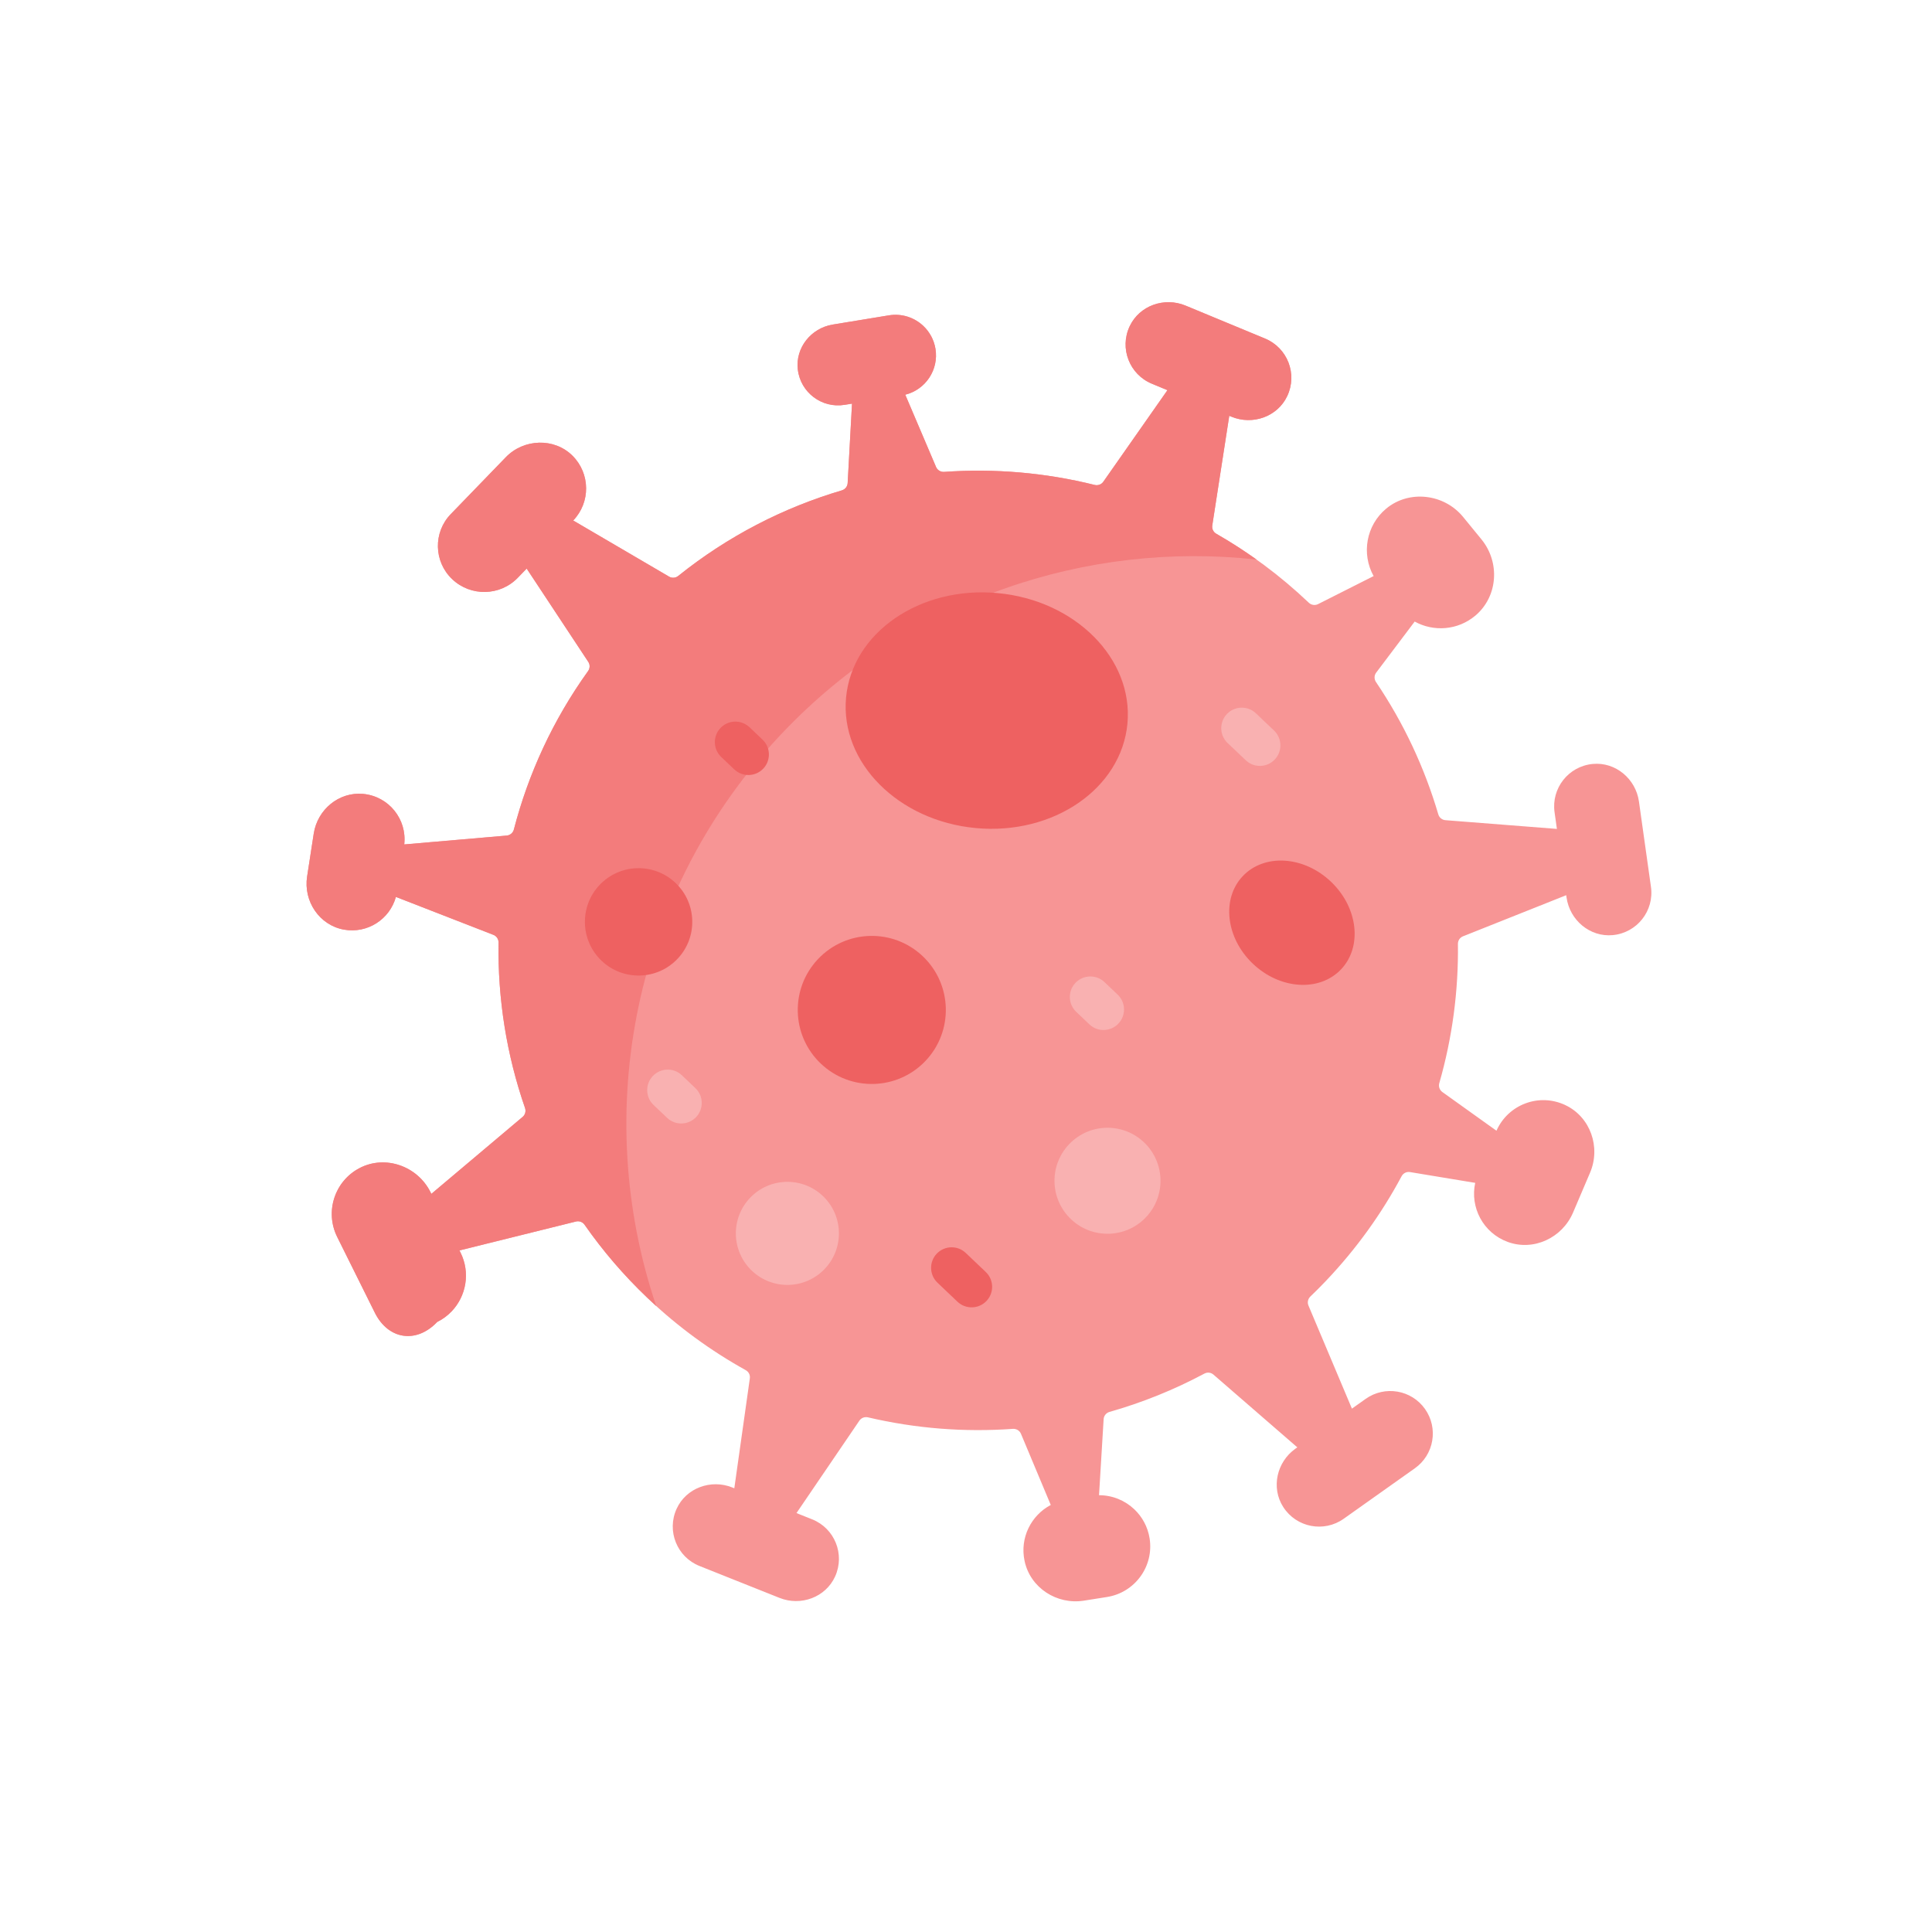<svg width="113" height="113" viewBox="0 0 113 113" fill="none" xmlns="http://www.w3.org/2000/svg">
<g clip-path="url(#clip0)">
<path d="M83.345 82.407C84.14 83.529 83.876 85.082 82.756 85.876L78.59 88.831C77.437 89.649 75.826 89.346 75.054 88.142C74.331 87.014 74.675 85.507 75.767 84.732L75.879 84.654L70.973 80.399C70.826 80.27 70.614 80.247 70.441 80.341C68.663 81.291 66.802 82.039 64.895 82.58C64.701 82.635 64.562 82.805 64.55 83.005L64.281 87.453C65.068 87.452 65.801 87.76 66.347 88.279C66.806 88.715 67.132 89.301 67.239 89.977C67.498 91.61 66.384 93.145 64.749 93.406L63.397 93.62C61.81 93.873 60.255 92.868 59.925 91.293C59.639 89.937 60.313 88.628 61.458 88.023L59.714 83.859C59.634 83.671 59.444 83.557 59.242 83.572C56.407 83.776 53.547 83.552 50.764 82.898C50.573 82.853 50.374 82.93 50.264 83.092L46.585 88.498L47.501 88.863C48.815 89.387 49.435 90.904 48.844 92.207C48.289 93.427 46.837 93.956 45.594 93.459L40.914 91.593C39.601 91.07 38.981 89.553 39.573 88.25C40.127 87.03 41.579 86.501 42.823 86.997L42.949 87.048L43.857 80.616C43.885 80.422 43.788 80.233 43.616 80.138C41.58 79.008 39.649 77.606 37.882 75.925C36.483 74.596 35.254 73.156 34.191 71.634C34.079 71.474 33.88 71.397 33.69 71.444L26.873 73.136L26.936 73.262C27.518 74.433 27.271 75.799 26.42 76.695C26.182 76.945 25.898 77.158 25.571 77.32C24.351 78.604 22.706 78.358 21.919 76.77L19.722 72.348C18.986 70.869 19.574 69.076 21.035 68.317C22.54 67.533 24.423 68.206 25.178 69.725L25.23 69.827L30.568 65.326C30.719 65.2 30.772 64.995 30.709 64.808C29.625 61.684 29.107 58.404 29.159 55.127C29.162 54.928 29.044 54.749 28.859 54.678L23.156 52.46C22.795 53.769 21.489 54.62 20.113 54.372C18.677 54.113 17.741 52.709 17.962 51.268L18.35 48.755C18.566 47.351 19.823 46.302 21.239 46.434C22.748 46.575 23.811 47.921 23.644 49.389L29.639 48.871C29.839 48.853 30.005 48.711 30.055 48.517C30.901 45.251 32.347 42.104 34.396 39.249C34.511 39.089 34.517 38.876 34.409 38.713L30.805 33.256L30.285 33.793C29.765 34.331 29.076 34.609 28.382 34.623C27.687 34.638 26.988 34.388 26.445 33.873C25.367 32.847 25.33 31.137 26.366 30.068L29.585 26.741C30.638 25.653 32.423 25.59 33.492 26.661C34.529 27.7 34.547 29.382 33.527 30.443L39.134 33.726C39.304 33.826 39.516 33.809 39.669 33.686C42.565 31.36 45.823 29.69 49.239 28.681C49.43 28.624 49.566 28.456 49.578 28.255L49.833 23.609L49.405 23.678C48.075 23.898 46.821 22.964 46.662 21.61C46.514 20.339 47.439 19.192 48.7 18.984L51.987 18.444C52.751 18.319 53.488 18.572 54.009 19.067C54.37 19.41 54.626 19.87 54.714 20.399C54.917 21.628 54.136 22.789 52.948 23.086L54.749 27.314C54.828 27.5 55.017 27.613 55.219 27.6C58.166 27.39 61.141 27.644 64.029 28.364C64.219 28.41 64.419 28.337 64.531 28.177L68.282 22.821L67.37 22.443C66.064 21.902 65.464 20.376 66.073 19.083C66.644 17.869 68.103 17.36 69.34 17.873L73.993 19.802C75.3 20.344 75.9 21.868 75.29 23.163C74.721 24.375 73.262 24.885 72.023 24.372L71.898 24.319L70.904 30.735C70.874 30.93 70.967 31.12 71.137 31.217C73.056 32.315 74.873 33.658 76.547 35.249L76.549 35.251C76.695 35.39 76.911 35.425 77.091 35.334L80.341 33.694C79.619 32.394 79.898 30.727 81.081 29.745C82.423 28.634 84.47 28.884 85.574 30.233L86.648 31.546C87.743 32.885 87.617 34.885 86.296 36.003C85.266 36.872 83.849 36.965 82.743 36.354L80.491 39.341C80.37 39.501 80.365 39.722 80.479 39.89C82.11 42.304 83.327 44.919 84.125 47.633C84.182 47.821 84.345 47.956 84.541 47.971L91.061 48.482L90.924 47.507C90.727 46.105 91.736 44.815 93.16 44.682C94.494 44.557 95.675 45.556 95.86 46.882L96.562 51.87C96.76 53.271 95.749 54.562 94.325 54.694C92.993 54.819 91.812 53.819 91.625 52.494L91.606 52.359L85.568 54.764C85.385 54.836 85.269 55.014 85.272 55.211C85.308 57.951 84.945 60.697 84.182 63.353C84.127 63.546 84.198 63.753 84.36 63.87L87.526 66.135C88.205 64.599 90.021 63.907 91.557 64.637C93.023 65.332 93.637 67.097 93 68.589L92.003 70.927C91.371 72.404 89.697 73.19 88.189 72.64C86.744 72.112 85.971 70.614 86.283 69.184L82.47 68.553C82.27 68.519 82.072 68.618 81.977 68.797C80.811 70.979 79.337 73.04 77.551 74.919C77.252 75.233 76.949 75.538 76.639 75.834C76.498 75.971 76.453 76.178 76.529 76.358L79.072 82.389L79.876 81.818C80.998 81.023 82.55 81.287 83.345 82.407V82.407Z" fill="#F79595"/>
<path d="M73.281 56.37C74.867 57.877 77.174 58.024 78.435 56.698C79.695 55.372 79.431 53.075 77.845 51.568C76.26 50.06 73.952 49.913 72.692 51.239C71.432 52.565 71.695 54.862 73.281 56.37Z" fill="#EE6161"/>
<path d="M48.007 62.208C49.74 63.856 52.481 63.786 54.129 62.053C55.776 60.32 55.707 57.579 53.973 55.931C52.24 54.284 49.499 54.353 47.852 56.087C46.204 57.82 46.273 60.561 48.007 62.208Z" fill="#EE6161"/>
<path d="M62.64 71.309C63.881 72.488 65.843 72.439 67.023 71.198C68.203 69.957 68.153 67.994 66.912 66.814C65.671 65.635 63.709 65.684 62.529 66.926C61.349 68.167 61.399 70.129 62.64 71.309Z" fill="#F9B1B1"/>
<path d="M43.976 74.324C45.183 75.471 47.091 75.422 48.237 74.216C49.385 73.009 49.336 71.101 48.13 69.954C46.923 68.807 45.015 68.856 43.868 70.062C42.721 71.269 42.77 73.177 43.976 74.324Z" fill="#F9B1B1"/>
<path d="M45.772 42.856C53.204 35.038 63.539 31.634 73.493 32.727C72.728 32.181 71.941 31.677 71.137 31.217C70.967 31.12 70.874 30.93 70.904 30.735L71.898 24.319L72.023 24.372C73.262 24.885 74.721 24.375 75.29 23.163C75.9 21.868 75.3 20.344 73.993 19.802L69.34 17.873C68.103 17.36 66.644 17.869 66.073 19.083C65.464 20.376 66.064 21.902 67.37 22.443L68.282 22.821L64.531 28.177C64.419 28.337 64.219 28.41 64.029 28.364C61.141 27.644 58.166 27.39 55.219 27.6C55.017 27.613 54.828 27.5 54.749 27.314L52.948 23.086C54.136 22.789 54.917 21.628 54.714 20.399C54.626 19.87 54.37 19.41 54.009 19.067C53.488 18.572 52.751 18.319 51.987 18.444L48.7 18.984C47.439 19.192 46.514 20.339 46.662 21.61C46.82 22.964 48.075 23.898 49.405 23.678L49.833 23.609L49.578 28.255C49.566 28.456 49.43 28.624 49.239 28.681C45.823 29.69 42.564 31.36 39.669 33.686C39.516 33.809 39.304 33.826 39.134 33.726L33.527 30.443C34.547 29.382 34.529 27.7 33.492 26.661C32.423 25.59 30.638 25.653 29.585 26.741L26.366 30.068C25.33 31.137 25.366 32.847 26.445 33.873C26.988 34.388 27.687 34.638 28.382 34.623C29.076 34.609 29.765 34.331 30.285 33.793L30.804 33.256L34.409 38.713C34.517 38.876 34.511 39.089 34.396 39.249C32.347 42.104 30.901 45.251 30.055 48.517C30.005 48.711 29.839 48.853 29.639 48.871L23.644 49.389C23.811 47.921 22.748 46.575 21.239 46.434C19.823 46.302 18.566 47.351 18.35 48.755L17.962 51.268C17.74 52.709 18.677 54.113 20.113 54.372C21.489 54.62 22.795 53.769 23.156 52.46L28.859 54.678C29.043 54.749 29.162 54.928 29.159 55.127C29.107 58.404 29.624 61.684 30.709 64.808C30.772 64.995 30.719 65.2 30.568 65.326L25.23 69.827L25.178 69.725C24.423 68.206 22.54 67.533 21.035 68.317C19.573 69.076 18.986 70.869 19.722 72.348L21.919 76.77C22.706 78.358 24.351 78.604 25.571 77.32C25.898 77.158 26.182 76.945 26.42 76.695C27.271 75.799 27.518 74.433 26.936 73.262L26.873 73.136L33.69 71.444C33.88 71.397 34.079 71.474 34.191 71.634C35.254 73.156 36.483 74.596 37.882 75.925C38.046 76.082 38.215 76.239 38.383 76.39C34.569 65.09 36.983 52.102 45.772 42.856V42.856Z" fill="#F37C7C"/>
<path d="M35.187 56.195C36.444 57.389 38.431 57.339 39.626 56.082C40.821 54.825 40.77 52.838 39.513 51.643C38.257 50.448 36.269 50.498 35.074 51.755C33.879 53.012 33.93 55 35.187 56.195Z" fill="#EE6161"/>
<path d="M63.716 59.913L62.947 59.182C62.466 58.725 62.447 57.965 62.904 57.485C63.36 57.005 64.12 56.985 64.6 57.442L65.369 58.173C65.85 58.63 65.869 59.389 65.412 59.87C64.956 60.35 64.196 60.37 63.716 59.913Z" fill="#F9B1B1"/>
<path d="M39.017 65.38L38.227 64.629C37.746 64.173 37.727 63.413 38.184 62.933C38.641 62.452 39.4 62.433 39.881 62.89L40.671 63.641C41.151 64.097 41.17 64.857 40.714 65.337C40.257 65.818 39.498 65.837 39.017 65.38Z" fill="#F9B1B1"/>
<path d="M42.945 44.999L42.184 44.276C41.703 43.819 41.684 43.059 42.141 42.579C42.597 42.099 43.357 42.079 43.838 42.536L44.599 43.26C45.079 43.716 45.098 44.476 44.642 44.956C44.185 45.437 43.425 45.456 42.945 44.999Z" fill="#EE6161"/>
<path d="M72.862 44.466L71.802 43.46C71.322 43.003 71.303 42.243 71.76 41.763C72.216 41.282 72.976 41.263 73.456 41.72L74.516 42.727C74.996 43.183 75.015 43.943 74.558 44.423C74.102 44.904 73.342 44.923 72.862 44.466Z" fill="#F9B1B1"/>
<path d="M56.001 76.135L54.832 75.023C54.351 74.566 54.332 73.806 54.789 73.326C55.245 72.846 56.005 72.826 56.485 73.283L57.655 74.395C58.136 74.852 58.155 75.611 57.698 76.092C57.241 76.572 56.482 76.591 56.001 76.135Z" fill="#EE6161"/>
<path d="M57.077 48.433C61.621 48.854 65.59 46.118 65.942 42.323C66.293 38.528 62.894 35.11 58.35 34.689C53.806 34.268 49.837 37.004 49.485 40.799C49.134 44.594 52.533 48.012 57.077 48.433Z" fill="#EE6161"/>
</g>
<defs>
<clipPath id="clip0">
<rect width="79.368" height="79.368" fill="white" transform="translate(54.947) rotate(43.548)"/>
</clipPath>
</defs>
</svg>
